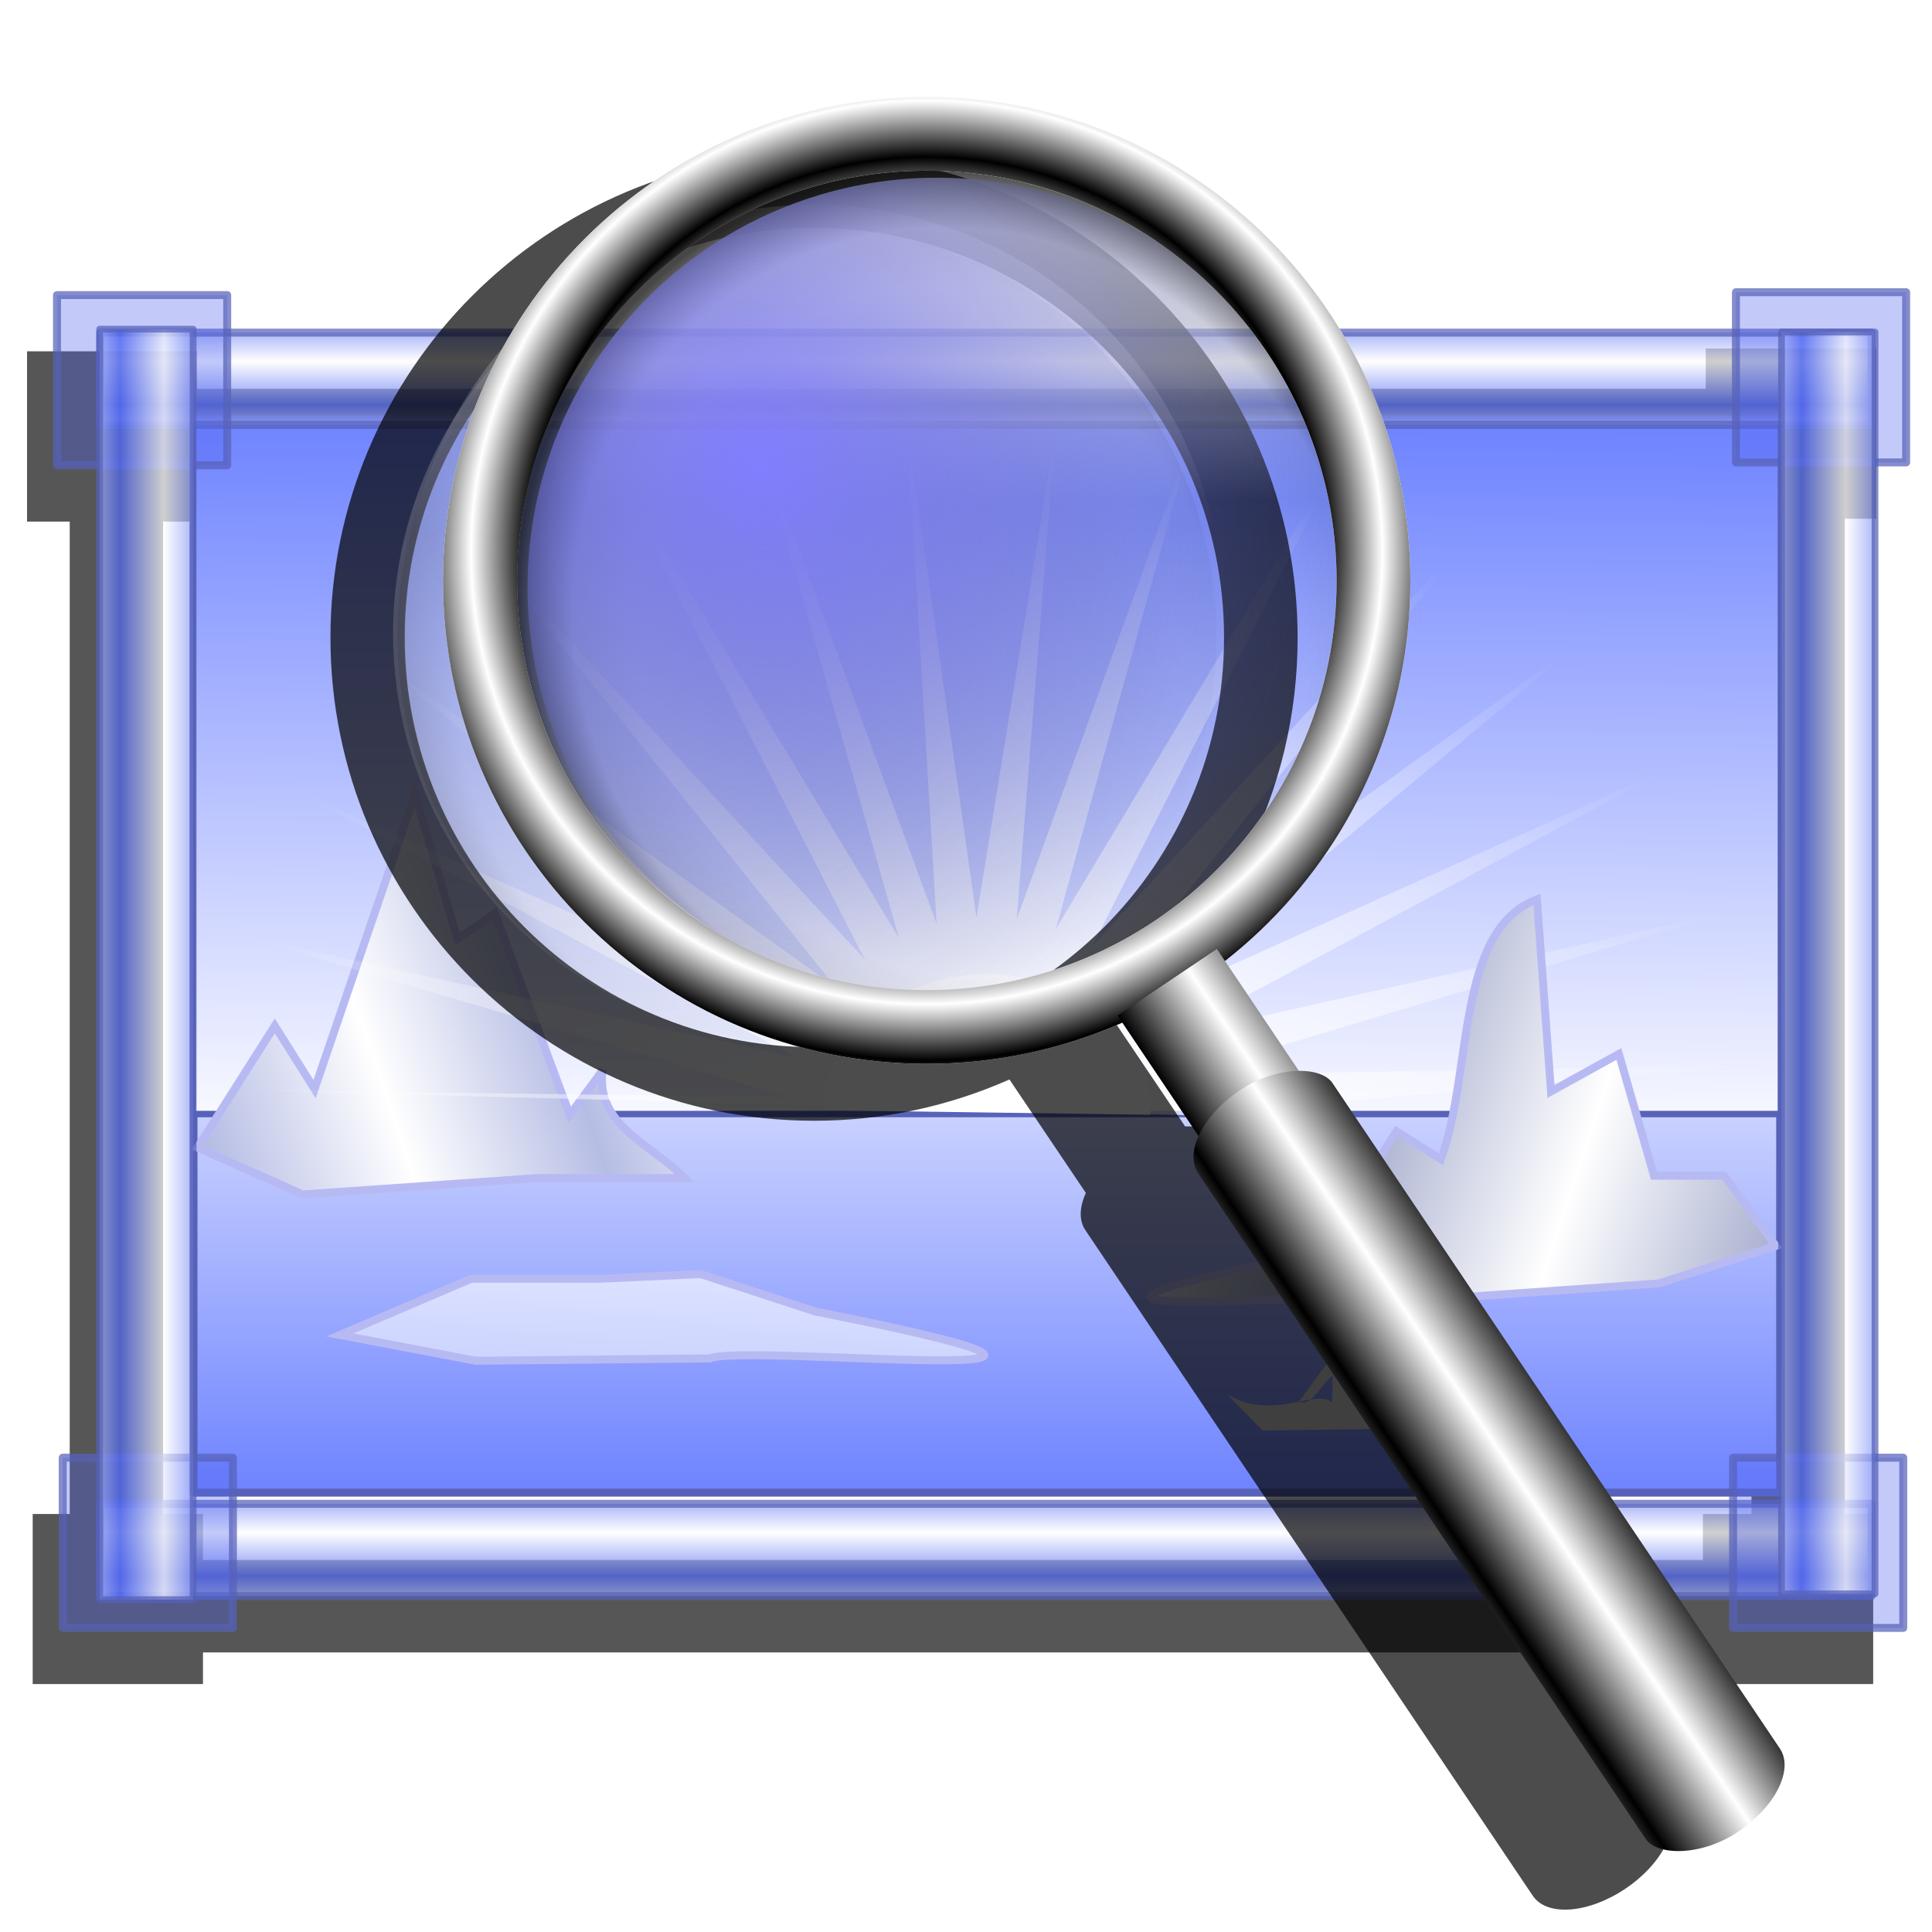 <?xml version="1.0" encoding="UTF-8" standalone="no"?>
<!-- Created with Inkscape (http://www.inkscape.org/) -->

<svg
   xmlns:dc="http://purl.org/dc/elements/1.1/"
   xmlns:cc="http://creativecommons.org/ns#"
   xmlns:rdf="http://www.w3.org/1999/02/22-rdf-syntax-ns#"
   xmlns:svg="http://www.w3.org/2000/svg"
   xmlns="http://www.w3.org/2000/svg"
   xmlns:xlink="http://www.w3.org/1999/xlink"
   xmlns:sodipodi="http://sodipodi.sourceforge.net/DTD/sodipodi-0.dtd"
   xmlns:inkscape="http://www.inkscape.org/namespaces/inkscape"
   id="svg1923"
   sodipodi:version="0.32"
   inkscape:version="0.91 r13725"
   width="256"
   height="256"
   sodipodi:docname="phatch-inspector.svg"
   inkscape:output_extension="org.inkscape.output.svg.inkscape"
   version="1.1">
  <defs
     id="defs1926">
    <linearGradient
       id="linearGradient4294">
      <stop
         stop-opacity="1"
         stop-color="#ccd4ff"
         id="stop4296"
         style="stop-color:#a3aacc;stop-opacity:1" />
      <stop
         stop-opacity="1"
         stop-color="#ffffff"
         offset="1"
         id="stop4298" />
    </linearGradient>
    <linearGradient
       id="linearGradient4288">
      <stop
         stop-opacity="1"
         stop-color="#ccd4ff"
         id="stop4290"
         style="stop-color:#b6bde4;stop-opacity:1" />
      <stop
         stop-opacity="1"
         stop-color="#ffffff"
         offset="1"
         id="stop4292" />
    </linearGradient>
    <linearGradient
       id="linearGradient3550">
      <stop
         id="stop3552"
         stop-color="#807bff"
         stop-opacity="0.937" />
      <stop
         offset="1"
         id="stop3554"
         stop-color="#4d5899"
         stop-opacity="0" />
    </linearGradient>
    <linearGradient
       id="linearGradient3413">
      <stop
         id="stop3415"
         stop-color="#b0b0b0"
         stop-opacity="1" />
      <stop
         id="stop3417"
         offset="1"
         stop-color="#bdbdbd"
         stop-opacity="0" />
    </linearGradient>
    <linearGradient
       inkscape:collect="always"
       id="linearGradient2885">
      <stop
         id="stop2887"
         stop-color="black"
         stop-opacity="1" />
      <stop
         offset="1"
         id="stop2889"
         stop-color="white"
         stop-opacity="1" />
    </linearGradient>
    <linearGradient
       id="linearGradient2862">
      <stop
         id="stop2864"
         stop-color="white"
         stop-opacity="0" />
      <stop
         id="stop2870"
         offset="0.5"
         stop-color="white"
         stop-opacity="0" />
      <stop
         offset="0.75"
         id="stop2872"
         stop-color="white"
         stop-opacity="1" />
      <stop
         id="stop2874"
         offset="0.875"
         stop-color="black"
         stop-opacity="1" />
      <stop
         offset="1"
         id="stop2866"
         stop-color="white"
         stop-opacity="1" />
    </linearGradient>
    <linearGradient
       id="linearGradient2854"
       inkscape:collect="always">
      <stop
         id="stop2856"
         stop-color="white"
         stop-opacity="1" />
      <stop
         id="stop2858"
         offset="1"
         stop-color="white"
         stop-opacity="0" />
    </linearGradient>
    <linearGradient
       id="linearGradient2828">
      <stop
         id="stop2830"
         stop-color="black"
         stop-opacity="0" />
      <stop
         id="stop2836"
         offset="0.5"
         stop-color="black"
         stop-opacity="0" />
      <stop
         offset="0.75"
         id="stop2838"
         stop-color="black"
         stop-opacity="0" />
      <stop
         id="stop2840"
         offset="0.875"
         stop-color="black"
         stop-opacity="0.093" />
      <stop
         offset="1"
         id="stop2832"
         stop-color="black"
         stop-opacity="0.711" />
    </linearGradient>
    <linearGradient
       id="linearGradient3578">
      <stop
         id="stop3580"
         stop-color="#000000"
         stop-opacity="1" />
      <stop
         offset="1"
         id="stop3582"
         stop-color="#fffcfc"
         stop-opacity="1" />
    </linearGradient>
    <linearGradient
       inkscape:collect="always"
       xlink:href="#linearGradient3578"
       id="linearGradient3584"
       x1="13.515"
       y1="-7.475"
       x2="16.09"
       y2="-7.475"
       gradientUnits="userSpaceOnUse"
       spreadMethod="reflect" />
    <linearGradient
       inkscape:collect="always"
       xlink:href="#linearGradient3578"
       id="linearGradient3586"
       gradientUnits="userSpaceOnUse"
       spreadMethod="reflect"
       x1="16.909"
       y1="-5.212"
       x2="18.617"
       y2="-6.583" />
    <linearGradient
       inkscape:collect="always"
       xlink:href="#linearGradient3578"
       id="linearGradient3588"
       gradientUnits="userSpaceOnUse"
       spreadMethod="reflect"
       x1="13.515"
       y1="-7.475"
       x2="17.07"
       y2="-8.02" />
    <linearGradient
       inkscape:collect="always"
       xlink:href="#linearGradient3578"
       id="linearGradient3590"
       gradientUnits="userSpaceOnUse"
       spreadMethod="reflect"
       x1="16.387"
       y1="-5.908"
       x2="17.747"
       y2="-6.953" />
    <linearGradient
       inkscape:collect="always"
       xlink:href="#linearGradient3578"
       id="linearGradient3592"
       gradientUnits="userSpaceOnUse"
       spreadMethod="reflect"
       x1="12.906"
       y1="-10.151"
       x2="11.372"
       y2="-5.778" />
    <linearGradient
       inkscape:collect="always"
       xlink:href="#linearGradient3578"
       id="linearGradient3594"
       gradientUnits="userSpaceOnUse"
       spreadMethod="reflect"
       x1="12.04"
       y1="-11.587"
       x2="8.696"
       y2="-2.688" />
    <linearGradient
       inkscape:collect="always"
       xlink:href="#linearGradient3578"
       id="linearGradient3596"
       gradientUnits="userSpaceOnUse"
       spreadMethod="reflect"
       x1="16.387"
       y1="-11.391"
       x2="11.132"
       y2="-11.199" />
    <linearGradient
       inkscape:collect="always"
       xlink:href="#linearGradient3578"
       id="linearGradient3598"
       gradientUnits="userSpaceOnUse"
       spreadMethod="reflect"
       x1="16.691"
       y1="-10.978"
       x2="16.09"
       y2="-7.475" />
    <linearGradient
       inkscape:collect="always"
       xlink:href="#linearGradient3578"
       id="linearGradient3600"
       gradientUnits="userSpaceOnUse"
       spreadMethod="reflect"
       x1="15.582"
       y1="-6.256"
       x2="17.377"
       y2="-1.992" />
    <linearGradient
       inkscape:collect="always"
       xlink:href="#linearGradient3578"
       id="linearGradient3602"
       gradientUnits="userSpaceOnUse"
       spreadMethod="reflect"
       x1="17.08"
       y1="-2.275"
       x2="14.94"
       y2="-3.733" />
    <linearGradient
       inkscape:collect="always"
       xlink:href="#linearGradient3578"
       id="linearGradient3604"
       gradientUnits="userSpaceOnUse"
       spreadMethod="reflect"
       x1="7.771"
       y1="-3.754"
       x2="12.916"
       y2="-4.516" />
    <linearGradient
       inkscape:collect="always"
       xlink:href="#linearGradient3578"
       id="linearGradient3606"
       gradientUnits="userSpaceOnUse"
       spreadMethod="reflect"
       x1="11.187"
       y1="-5.887"
       x2="9.718"
       y2="-1.513" />
    <linearGradient
       inkscape:collect="always"
       xlink:href="#linearGradient3578"
       id="linearGradient3608"
       gradientUnits="userSpaceOnUse"
       spreadMethod="reflect"
       x1="10.621"
       y1="-6.409"
       x2="16.09"
       y2="-7.475" />
    <linearGradient
       inkscape:collect="always"
       xlink:href="#linearGradient3578"
       id="linearGradient3610"
       gradientUnits="userSpaceOnUse"
       spreadMethod="reflect"
       x1="15.65"
       y1="-2.21"
       x2="16.09"
       y2="-7.475" />
    <filter
       inkscape:collect="always"
       id="filter4671">
      <feGaussianBlur
         inkscape:collect="always"
         id="feGaussianBlur4673" />
    </filter>
    <linearGradient
       inkscape:collect="always"
       xlink:href="#linearGradient2854"
       id="linearGradient3562"
       gradientUnits="userSpaceOnUse"
       x1="49.802"
       y1="4.379"
       x2="50.07"
       y2="30.85" />
    <radialGradient
       inkscape:collect="always"
       xlink:href="#linearGradient2828"
       id="radialGradient3564"
       gradientUnits="userSpaceOnUse"
       gradientTransform="matrix(0.903,-0.587,0.625,0.961,-19.63,32.283)"
       cx="53.26"
       cy="41.758"
       fx="53.26"
       fy="41.758"
       r="31.15" />
    <radialGradient
       inkscape:collect="always"
       xlink:href="#linearGradient3550"
       id="radialGradient3566"
       gradientUnits="userSpaceOnUse"
       gradientTransform="matrix(0.902,1.237,-1.143,0.834,35.634,-42.235)"
       cx="37.903"
       cy="27.909"
       fx="37.903"
       fy="27.909"
       r="31.15" />
    <radialGradient
       inkscape:collect="always"
       xlink:href="#linearGradient2862"
       id="radialGradient3568"
       gradientUnits="userSpaceOnUse"
       gradientTransform="matrix(0.942,1.725176e-7,-1.710937e-7,0.934,2.998,2.457)"
       spreadMethod="reflect"
       cx="51.53"
       cy="35.33"
       fx="51.53"
       fy="35.33"
       r="31.16" />
    <linearGradient
       inkscape:collect="always"
       xlink:href="#linearGradient2885"
       id="linearGradient3570"
       gradientUnits="userSpaceOnUse"
       gradientTransform="translate(-0.227,1.359)"
       spreadMethod="reflect"
       x1="2.265"
       y1="44.29"
       x2="7.703"
       y2="44.29" />
    <linearGradient
       inkscape:collect="always"
       xlink:href="#linearGradient2885"
       id="linearGradient3572"
       gradientUnits="userSpaceOnUse"
       gradientTransform="translate(-0.906,9.515)"
       spreadMethod="reflect"
       x1="2.265"
       y1="44.29"
       x2="7.703"
       y2="44.29" />
    <radialGradient
       inkscape:collect="always"
       xlink:href="#linearGradient3413"
       id="radialGradient3417"
       gradientUnits="userSpaceOnUse"
       gradientTransform="matrix(0.902,1.237,-1.143,0.834,35.634,-42.235)"
       cx="37.903"
       cy="27.909"
       fx="37.903"
       fy="27.909"
       r="31.15" />
    <linearGradient
       id="linearGradient3414">
      <stop
         id="stop3416"
         stop-color="#5168f1"
         stop-opacity="1" />
      <stop
         id="stop3418"
         offset="1"
         stop-color="#ffffff"
         stop-opacity="1" />
    </linearGradient>
    <linearGradient
       id="linearGradient3457"
       inkscape:collect="always">
      <stop
         id="stop3459"
         stop-color="#6d82ff"
         stop-opacity="1" />
      <stop
         id="stop3462"
         offset="1"
         stop-color="#ffffff"
         stop-opacity="1" />
    </linearGradient>
    <linearGradient
       id="linearGradient3466"
       inkscape:collect="always">
      <stop
         id="stop3468"
         stop-color="#6d82ff"
         stop-opacity="1" />
      <stop
         id="stop3470"
         offset="1"
         stop-color="#ccd4ff"
         stop-opacity="1" />
    </linearGradient>
    <linearGradient
       id="linearGradient3476">
      <stop
         id="stop3478"
         stop-color="#ccd4ff"
         stop-opacity="1" />
      <stop
         id="stop3480"
         offset="1"
         stop-color="#ffffff"
         stop-opacity="1" />
    </linearGradient>
    <linearGradient
       id="linearGradient3489"
       inkscape:collect="always">
      <stop
         id="stop3491"
         stop-color="#ffffff"
         stop-opacity="1" />
      <stop
         id="stop3493"
         offset="1"
         stop-color="#ffffff"
         stop-opacity="0" />
    </linearGradient>
    <linearGradient
       inkscape:collect="always"
       xlink:href="#linearGradient3466"
       id="linearGradient4967"
       gradientUnits="userSpaceOnUse"
       x1="403.84"
       y1="251.01"
       x2="403.84"
       y2="201.36" />
    <linearGradient
       inkscape:collect="always"
       xlink:href="#linearGradient3457"
       id="linearGradient4969"
       gradientUnits="userSpaceOnUse"
       x1="400.18"
       y1="115.23"
       x2="399.57"
       y2="208.41" />
    <linearGradient
       inkscape:collect="always"
       xlink:href="#linearGradient4288"
       id="linearGradient4971"
       gradientUnits="userSpaceOnUse"
       x1="306.56"
       y1="208.21"
       x2="328.407"
       y2="200.703"
       spreadMethod="reflect" />
    <radialGradient
       inkscape:collect="always"
       xlink:href="#linearGradient3489"
       id="radialGradient4973"
       gradientUnits="userSpaceOnUse"
       gradientTransform="matrix(1,3.8460765e-8,-3.3742991e-8,0.877,0.719,-17.355)"
       cx="403.16"
       cy="251.28"
       fx="403.16"
       fy="251.28"
       r="96.95" />
    <linearGradient
       inkscape:collect="always"
       xlink:href="#linearGradient4294"
       id="linearGradient4975"
       gradientUnits="userSpaceOnUse"
       gradientTransform="translate(140.882,13.235)"
       x1="362.56"
       y1="210.56"
       x2="335.595"
       y2="201.619"
       spreadMethod="reflect" />
    <linearGradient
       inkscape:collect="always"
       xlink:href="#linearGradient3476"
       id="linearGradient4977"
       gradientUnits="userSpaceOnUse"
       gradientTransform="matrix(-1,0,0,1,687.017,20.588)"
       x1="319.62"
       y1="213.79"
       x2="318.74"
       y2="179.68" />
    <linearGradient
       inkscape:collect="always"
       xlink:href="#linearGradient3414"
       id="linearGradient4979"
       gradientUnits="userSpaceOnUse"
       gradientTransform="translate(0,147.101)"
       spreadMethod="reflect"
       x1="395.79"
       y1="23.41"
       x2="395.79"
       y2="17.957" />
    <linearGradient
       inkscape:collect="always"
       xlink:href="#linearGradient3414"
       id="linearGradient4981"
       gradientUnits="userSpaceOnUse"
       spreadMethod="reflect"
       x1="395.79"
       y1="23.41"
       x2="395.79"
       y2="17.957" />
    <linearGradient
       inkscape:collect="always"
       xlink:href="#linearGradient3414"
       id="linearGradient4983"
       gradientUnits="userSpaceOnUse"
       gradientTransform="matrix(0.717,0,0,1.013,-382.411,-317.488)"
       spreadMethod="reflect"
       x1="395.79"
       y1="23.41"
       x2="395.79"
       y2="17.957" />
    <linearGradient
       inkscape:collect="always"
       xlink:href="#linearGradient3414"
       id="linearGradient4985"
       gradientUnits="userSpaceOnUse"
       gradientTransform="matrix(0.712,0,0,1.013,-380.268,-528.725)"
       spreadMethod="reflect"
       x1="395.79"
       y1="23.41"
       x2="395.79"
       y2="17.957" />
    <filter
       inkscape:collect="always"
       style="color-interpolation-filters:sRGB"
       id="filter4312"
       x="-0.028"
       width="1.055"
       y="-0.021"
       height="1.042">
      <feGaussianBlur
         inkscape:collect="always"
         stdDeviation="2.052"
         id="feGaussianBlur4314" />
    </filter>
    <filter
       inkscape:collect="always"
       style="color-interpolation-filters:sRGB"
       id="filter4320"
       x="-0.021"
       width="1.041"
       y="-0.029"
       height="1.057">
      <feGaussianBlur
         inkscape:collect="always"
         stdDeviation="2.11"
         id="feGaussianBlur4322" />
    </filter>
    <radialGradient
       inkscape:collect="always"
       xlink:href="#linearGradient2828"
       id="radialGradient4324"
       gradientUnits="userSpaceOnUse"
       gradientTransform="matrix(0.903,-0.587,0.625,0.961,-19.63,32.283)"
       cx="53.26"
       cy="41.758"
       fx="53.26"
       fy="41.758"
       r="31.15" />
    <linearGradient
       inkscape:collect="always"
       xlink:href="#linearGradient2854"
       id="linearGradient4326"
       gradientUnits="userSpaceOnUse"
       x1="49.802"
       y1="4.379"
       x2="50.07"
       y2="30.85" />
  </defs>
  <sodipodi:namedview
     inkscape:window-height="1056"
     inkscape:window-width="1920"
     inkscape:pageshadow="2"
     inkscape:pageopacity="0.0"
     guidetolerance="10.0"
     gridtolerance="10.0"
     objecttolerance="10.0"
     borderopacity="1.0"
     bordercolor="#666666"
     pagecolor="#ffffff"
     id="base"
     width="256"
     height="256"
     inkscape:zoom="3.5429688"
     inkscape:cx="128"
     inkscape:cy="128"
     inkscape:window-x="0"
     inkscape:window-y="0"
     inkscape:current-layer="svg1923"
     showgrid="false"
     inkscape:window-maximized="1" />
  <path
     d="m 226.019,46.176 0,5.344 -199.906,0 0,-4.969 -22.531,0 0,22.562 5.656,0 0,131.5 -4.906,0 0,22.531 22.563,0 0,-4.188 198.75,0 0,4.188 22.562,0 0,-22.531 -3.75,0 0,-131.875 4.125,0 0,-22.562 -22.562,0 z m -199.906,17.594 199.906,0 0,4.969 6.062,0 0,131.875 -6.438,0 0,6.094 -198.75,0 0,-6.094 -5.281,0 0,-131.5 4.5,0 0,-5.344 z"
     id="rect5009"
     inkscape:connector-curvature="0"
     style="fill:#000000;fill-opacity:0.661;stroke:none;filter:url(#filter4320)" />
  <g
     id="g3541"
     transform="matrix(1.055,0,0,1.055,-296.923,121.768)">
    <g
       transform="translate(1.538,-178.458)"
       id="g3519">
      <rect
         id="rect2642"
         width="199.28"
         height="134.78"
         x="304.21"
         y="115.73"
         stroke-opacity="1"
         stroke-dasharray="none"
         fill="url(#linearGradient4967)"
         stroke="#5762b8"
         stroke-linejoin="round"
         fill-opacity="1"
         stroke-linecap="round"
         stroke-width="1"
         stroke-miterlimit="4" />
      <rect
         y="115.63"
         x="304.11"
         height="87.33"
         width="199.47"
         id="rect3455"
         stroke-opacity="1"
         stroke-dasharray="none"
         fill="url(#linearGradient4969)"
         stroke="#5762b8"
         stroke-linejoin="round"
         fill-opacity="1"
         stroke-linecap="round"
         stroke-width="0.805"
         stroke-miterlimit="4" />
      <path
         inkscape:connector-curvature="0"
         d="m 304.706,207.176 9.706,-15.294 5,7.941 12.647,-37.059 5.294,18.235 4.706,-3.235 9.412,25.294 4.118,-5.588 c -0.917,6.995 6.292,9.346 10.294,13.529 l -18.529,0 -29.412,2.059 -13.235,-5.882 z"
         id="path3474"
         sodipodi:nodetypes="cccccccccccc"
         stroke-opacity="1"
         fill="url(#linearGradient4971)"
         fill-rule="evenodd"
         stroke="#b7baf2"
         stroke-linejoin="miter"
         fill-opacity="1"
         stroke-linecap="butt"
         stroke-width="1"
         style="fill:url(#linearGradient4971)" />
      <path
         sodipodi:type="arc"
         id="path3484"
         sodipodi:cx="399.11765"
         sodipodi:cy="191.14706"
         sodipodi:rx="20.588236"
         sodipodi:ry="17.205883"
         d="m 378.53,191.006 a 20.588,17.206 0 0 1 10.541,-14.877 20.588,17.206 0 0 1 20.686,0.288 20.588,17.206 0 0 1 9.943,15.162"
         sodipodi:start="3.1497794"
         sodipodi:end="6.3082849"
         sodipodi:open="true"
         transform="translate(4.706,11.471)"
         fill="#ffffff"
         stroke="none"
         fill-opacity="1" />
      <path
         inkscape:connector-curvature="0"
         d="m 339.543,130.597 48.987,52.958 -33.045,-64.436 37.324,61.735 -18.198,-64.254 22.934,62.469 -3.757,-62.653 8.755,61.858 9.928,-60.973 -4.873,61.2 22.258,-61.391 -17.351,62.631 37.204,-62.128 -32.648,64.33 48.949,-53.367 -44.929,56.441 58.69,-42.421 -55.371,46.242 66.027,-29.739 -63.546,34.149 70.662,-15.839 -69.119,20.659 72.404,-1.29 -71.863,6.322 -122.043,-3.221 72.134,0.981 -69.47,-20.444 70.46,15.481 -63.932,-34.01 65.901,29.347 -55.778,-46.183 58.645,42.012 -45.339,-56.466 z"
         id="path3486"
         sodipodi:nodetypes="ccccccccccccccccccccccccccccccccc"
         fill="url(#radialGradient4973)"
         stroke="none"
         fill-opacity="1" />
      <path
         inkscape:connector-curvature="0"
         id="path3497"
         d="m 445.588,220.412 9.706,-15.294 5.588,3.529 C 464.896,197.758 462.68,179.861 472.941,176 l 1.765,24.118 8.529,-4.706 4.412,15.294 8.824,1e-5 6.471,8.824 -14.706,4.706 -29.412,2.059 c -4.412,-1.961 -65.936,4.54 -13.235,-5.882 z"
         sodipodi:nodetypes="cccccccccccc"
         stroke-opacity="1"
         fill="url(#linearGradient4975)"
         fill-rule="evenodd"
         stroke="#b7baf2"
         stroke-linejoin="miter"
         fill-opacity="1"
         stroke-linecap="butt"
         stroke-width="1"
         style="fill:url(#linearGradient4975)" />
      <path
         inkscape:connector-curvature="0"
         sodipodi:nodetypes="cccccccc"
         d="m 382.311,227.765 -14.412,-4.706 -12.647,0.588 -16.176,1e-5 -16.471,7.059 17.059,3.235 29.412,-0.294 c 4.412,-1.961 65.936,4.54 13.235,-5.882 z"
         id="path3501"
         stroke-opacity="1"
         fill="url(#linearGradient4977)"
         fill-rule="evenodd"
         stroke="#b7baf2"
         stroke-linejoin="miter"
         fill-opacity="1"
         stroke-linecap="butt"
         stroke-width="1" />
      <path
         inkscape:connector-curvature="0"
         d="m 455.088,226.495 -1.888,2.188 0.102,0.781 -1.812,1.625 c -0.14,-0.311 -0.337,-0.627 -0.663,-0.938 -1.761,-0.168 -2.946,0.371 -2.756,2.594 l -1.378,1.375 -3.598,4.906 c 0.024,0.016 0.053,0.018 0.076,0.031 0.472,-0.096 0.911,-0.184 1.327,-0.25 0.935,-0.719 1.871,-2.306 2.807,-3.031 l -0.102,3.406 c -0.656,-0.563 -1.588,-0.553 -2.705,-0.375 -0.441,0.339 -0.886,0.505 -1.327,0.25 -2.408,0.491 -5.482,1.098 -9.007,-0.781 l 4.312,4.438 21.868,-0.312 5.282,-5.281 c -4.536,3.208 -12.283,0.359 -15.233,2.188 l -0.204,-2.781 1.505,-3.531 c 0.043,-0.396 0.052,-0.791 0,-1.188 l 2.041,-1.969 0.51,-0.25 1.582,-1.656 -0.74,-1.438 z"
         id="path3505"
         fill="#d2d2d2"
         fill-rule="evenodd"
         stroke="none"
         fill-opacity="1" />
    </g>
    <g
       transform="translate(2.732,-87.978)"
       id="g3435">
      <rect
         y="161.43"
         x="291.3"
         height="11.594"
         width="222.46"
         id="rect3423"
         opacity="0.721"
         stroke-opacity="1"
         stroke-dasharray="none"
         fill="url(#linearGradient4979)"
         stroke="#5762b8"
         stroke-linejoin="round"
         fill-opacity="1"
         stroke-linecap="round"
         stroke-width="1"
         stroke-miterlimit="4" />
      <rect
         id="rect2626"
         width="222.46"
         height="11.594"
         x="291.3"
         y="14.333"
         opacity="0.721"
         stroke-opacity="1"
         stroke-dasharray="none"
         fill="url(#linearGradient4981)"
         stroke="#5762b8"
         stroke-linejoin="round"
         fill-opacity="1"
         stroke-linecap="round"
         stroke-width="1"
         stroke-miterlimit="4" />
      <rect
         y="9.623"
         x="285.87"
         height="21.377"
         width="21.377"
         id="rect2628"
         opacity="0.721"
         stroke-opacity="1"
         stroke-dasharray="none"
         fill="#5168f1"
         stroke="#5762b8"
         stroke-linejoin="round"
         fill-opacity="0.478"
         stroke-linecap="round"
         stroke-width="1"
         stroke-miterlimit="4" />
      <rect
         id="rect2636"
         width="21.377"
         height="21.377"
         x="286.59"
         y="155.64"
         opacity="0.721"
         stroke-opacity="1"
         stroke-dasharray="none"
         fill="#5168f1"
         stroke="#5762b8"
         stroke-linejoin="round"
         fill-opacity="0.478"
         stroke-linecap="round"
         stroke-width="1"
         stroke-miterlimit="4" />
      <rect
         y="9.261"
         x="496.74"
         height="21.377"
         width="21.377"
         id="rect2638"
         opacity="0.721"
         stroke-opacity="1"
         stroke-dasharray="none"
         fill="#5168f1"
         stroke="#5762b8"
         stroke-linejoin="round"
         fill-opacity="0.478"
         stroke-linecap="round"
         stroke-width="1"
         stroke-miterlimit="4" />
      <rect
         id="rect2640"
         width="21.377"
         height="21.377"
         x="496.38"
         y="155.64"
         opacity="0.721"
         stroke-opacity="1"
         stroke-dasharray="none"
         fill="#5168f1"
         stroke="#5762b8"
         stroke-linejoin="round"
         fill-opacity="0.478"
         stroke-linecap="round"
         stroke-width="1"
         stroke-miterlimit="4" />
      <rect
         id="rect3427"
         width="159.57"
         height="11.742"
         x="-173.47"
         y="-302.97"
         transform="matrix(0,-1,-1,0,0,0)"
         opacity="0.721"
         stroke-opacity="1"
         stroke-dasharray="none"
         fill="url(#linearGradient4983)"
         stroke="#5762b8"
         stroke-linejoin="round"
         fill-opacity="1"
         stroke-linecap="round"
         stroke-width="0.852"
         stroke-miterlimit="4" />
      <rect
         transform="matrix(0,-1,-1,0,0,0)"
         y="-514.21"
         x="-172.74"
         height="11.745"
         width="158.48"
         id="rect3431"
         opacity="0.721"
         stroke-opacity="1"
         stroke-dasharray="none"
         fill="url(#linearGradient4985)"
         stroke="#5762b8"
         stroke-linejoin="round"
         fill-opacity="1"
         stroke-linecap="round"
         stroke-width="0.85"
         stroke-miterlimit="4" />
    </g>
  </g>
  <path
     d="m 107.881,20.411 c -35.369,0 -64.094,28.725 -64.094,64.094 0,35.369 28.725,64 64.094,64 9.219,0 17.951,-1.964 25.875,-5.469 l 10.125,15.031 c -0.842,1.863 -0.943,3.627 -0.062,4.938 l 59.281,88.188 c 1.872,2.785 7.353,2.375 12.281,-0.938 4.928,-3.312 7.372,-8.246 5.5,-11.031 l -59.25,-88.156 c -0.878,-1.306 -2.56,-1.884 -4.594,-1.812 l -9.688,-14.375 c 14.964,-11.718 24.594,-29.903 24.594,-50.375 0,-35.369 -28.693,-64.094 -64.062,-64.094 z m 0,9.781 c 29.967,0 54.312,24.345 54.312,54.312 0,29.967 -24.345,54.25 -54.312,54.25 -29.967,0 -54.25,-24.283 -54.25,-54.25 0,-0.936 0.016,-1.888 0.062,-2.812 1.453,-28.673 25.157,-51.5 54.187,-51.5 z"
     id="path4207"
     inkscape:connector-curvature="0"
     style="fill:#000000;fill-opacity:0.702;stroke:none;filter:url(#filter4312)" />
  <g
     inkscape:label="1. réteg"
     id="layer1"
     transform="translate(1.258,-1.459)">
    <g
       id="g2637">
      <g
         id="g3612"
         transform="translate(-2.572,0)">
        <g
           id="g2650"
           stroke-opacity="1"
           fill="url(#linearGradient3584)"
           font-family="Bitstream Vera Sans"
           stroke="none"
           font-style="normal"
           stroke-linejoin="miter"
           fill-opacity="1"
           font-weight="normal"
           stroke-linecap="butt"
           stroke-width="1"
           font-size="12">
          <path
             id="path2652"
             d="M 16.188,-12.219 L 12.094,-12.188 L 12.801,-11.48 L 16.895,-11.512 L 16.188,-12.219 z"
             fill="url(#linearGradient3584)"
             fill-opacity="1" />
          <path
             id="path2654"
             d="M 12.094,-12.188 L 8.75,-3.438 L 9.457,-2.73 L 12.801,-11.48 L 12.094,-12.188 z"
             fill="url(#linearGradient3584)"
             fill-opacity="1" />
          <path
             id="path2662"
             d="M 14.75,-5.688 L 15.531,-3.469 L 16.238,-2.762 L 15.457,-4.98 L 14.75,-5.688 z"
             fill="url(#linearGradient3584)"
             fill-opacity="1" />
          <path
             id="path2664"
             d="M 15.531,-3.469 L 15.531,-3.438 L 16.238,-2.73 L 16.238,-2.762 L 15.531,-3.469 z"
             fill="url(#linearGradient3584)"
             fill-opacity="1" />
          <path
             id="path2672"
             d="M 17.92,-11.52 C 17.479,-11.961 16.896,-12.234 16.188,-12.219 L 16.895,-11.512 C 17.604,-11.527 18.186,-11.254 18.627,-10.812 L 17.92,-11.52 z"
             fill="url(#linearGradient3584)"
             fill-opacity="1" />
          <path
             id="path2674"
             d="M 16.219,-11.969 C 16.818,-11.966 17.317,-11.726 17.7,-11.343 L 18.407,-10.636 C 18.024,-11.019 17.525,-11.259 16.926,-11.262 L 16.219,-11.969 z"
             fill="url(#linearGradient3598)"
             fill-opacity="1" />
          <path
             id="path2676"
             d="M 17.7,-11.343 C 19.262,-9.781 18.899,-5.843 15.594,-5.906 L 16.301,-5.199 C 19.606,-5.136 19.969,-9.074 18.407,-10.636 L 17.7,-11.343 z"
             fill="url(#linearGradient3584)"
             fill-opacity="1" />
          <path
             id="path2678"
             d="M 15.594,-5.906 L 16.375,-3.719 L 17.082,-3.012 L 16.301,-5.199 L 15.594,-5.906 z"
             fill="url(#linearGradient3584)"
             fill-opacity="1" />
          <path
             id="path2680"
             d="M 16.375,-3.719 L 15.719,-3.719 L 16.426,-3.012 L 17.082,-3.012 L 16.375,-3.719 z"
             fill="url(#linearGradient3584)"
             fill-opacity="1" />
          <path
             id="path2684"
             d="M 14.875,-5.969 L 10.562,-5.969 L 11.27,-5.262 L 15.582,-5.262 L 14.875,-5.969 z"
             fill="url(#linearGradient3584)"
             fill-opacity="1" />
          <path
             id="path2686"
             d="M 10.562,-5.969 L 9.75,-3.75 L 10.457,-3.043 L 11.27,-5.262 L 10.562,-5.969 z"
             fill="url(#linearGradient3584)"
             fill-opacity="1" />
          <path
             id="path2690"
             d="M 9.188,-3.75 L 12.281,-11.906 L 12.988,-11.199 L 9.895,-3.043 L 9.188,-3.75 z"
             fill="url(#linearGradient3594)"
             fill-opacity="1" />
          <path
             id="path2660"
             d="M 10.812,-5.688 L 14.75,-5.688 L 15.457,-4.98 L 11.52,-4.98 L 10.812,-5.688 z"
             fill="url(#linearGradient3608)"
             fill-opacity="1" />
          <path
             id="path2682"
             d="M 15.719,-3.719 L 14.875,-5.969 L 15.582,-5.262 L 16.426,-3.012 L 15.719,-3.719 z"
             fill="url(#linearGradient3610)"
             fill-opacity="1" />
          <path
             id="path2688"
             d="M 9.75,-3.75 L 9.188,-3.75 L 9.895,-3.043 L 10.457,-3.043 L 9.75,-3.75 z"
             fill="url(#linearGradient3584)"
             fill-opacity="1" />
          <path
             id="path2692"
             d="M 12.281,-11.906 L 16.219,-11.969 L 16.926,-11.262 L 12.988,-11.199 L 12.281,-11.906 z"
             fill="url(#linearGradient3596)"
             fill-opacity="1" />
          <path
             id="path2694"
             d="M 13.594,-11.375 L 15.438,-6.438 L 16.145,-5.73 L 14.301,-10.668 L 13.594,-11.375 z"
             fill="url(#linearGradient3584)"
             fill-opacity="1" />
          <path
             id="path2698"
             d="M 17.297,-10.695 C 16.872,-11.12 16.292,-11.392 15.594,-11.375 L 16.301,-10.668 C 17,-10.685 17.579,-10.413 18.004,-9.988 L 17.297,-10.695 z"
             fill="url(#linearGradient3584)"
             fill-opacity="1" />
          <path
             id="path2700"
             d="M 15.594,-11.375 L 13.594,-11.375 L 14.301,-10.668 L 16.301,-10.668 L 15.594,-11.375 z"
             fill="url(#linearGradient3584)"
             fill-opacity="1" />
          <path
             id="path2702"
             d="M 12.5,-11.25 L 10.719,-6.375 L 11.426,-5.668 L 13.207,-10.543 L 12.5,-11.25 z"
             fill="url(#linearGradient3584)"
             fill-opacity="1" />
          <path
             id="path2704"
             d="M 10.719,-6.375 L 14.719,-6.312 L 15.426,-5.605 L 11.426,-5.668 L 10.719,-6.375 z"
             fill="url(#linearGradient3584)"
             fill-opacity="1" />
          <path
             id="path2706"
             d="M 14.719,-6.312 L 12.969,-11.25 L 13.676,-10.543 L 15.426,-5.605 L 14.719,-6.312 z"
             fill="url(#linearGradient3584)"
             fill-opacity="1" />
          <path
             id="path2708"
             d="M 12.969,-11.25 L 12.5,-11.25 L 13.207,-10.543 L 13.676,-10.543 L 12.969,-11.25 z"
             fill="url(#linearGradient3584)"
             fill-opacity="1" />
          <path
             id="path2710"
             d="M 13.969,-11.125 L 15.562,-11.125 L 16.27,-10.418 L 14.676,-10.418 L 13.969,-11.125 z"
             fill="url(#linearGradient3584)"
             fill-opacity="1" />
          <path
             id="path2712"
             d="M 15.562,-11.125 C 16.263,-11.142 16.808,-10.898 17.189,-10.517 L 17.896,-9.809 C 17.515,-10.191 16.97,-10.435 16.27,-10.418 L 15.562,-11.125 z"
             fill="url(#linearGradient3584)"
             fill-opacity="1" />
          <path
             id="path2714"
             d="M 17.189,-10.517 C 18.416,-9.29 17.957,-6.644 15.594,-6.719 L 16.301,-6.012 C 18.665,-5.937 19.123,-8.583 17.896,-9.809 L 17.189,-10.517 z"
             fill="url(#linearGradient3588)"
             fill-opacity="1" />
          <path
             id="path2716"
             d="M 15.594,-6.719 L 13.969,-11.125 L 14.676,-10.418 L 16.301,-6.012 L 15.594,-6.719 z"
             fill="url(#linearGradient3584)"
             fill-opacity="1" />
          <path
             id="path2696"
             d="M 15.438,-6.438 C 18.435,-6.363 18.668,-9.323 17.297,-10.695 L 18.004,-9.988 C 19.375,-8.616 19.142,-5.656 16.145,-5.73 L 15.438,-6.438 z"
             fill="url(#linearGradient3590)"
             fill-opacity="1" />
          <path
             id="path2722"
             d="M 11.156,-6.656 L 12.75,-11.031 L 13.457,-10.324 L 11.863,-5.949 L 11.156,-6.656 z"
             fill="url(#linearGradient3592)"
             fill-opacity="1" />
          <path
             id="path2718"
             d="M 12.75,-11.031 L 14.375,-6.656 L 15.082,-5.949 L 13.457,-10.324 L 12.75,-11.031 z"
             fill="url(#linearGradient3584)"
             fill-opacity="1" />
          <path
             id="path2720"
             d="M 14.375,-6.656 L 11.156,-6.656 L 11.863,-5.949 L 15.082,-5.949 L 14.375,-6.656 z"
             fill="url(#linearGradient3584)"
             fill-opacity="1" />
          <path
             id="path2670"
             d="M 15.969,-5.688 C 19.235,-5.625 19.619,-9.821 17.92,-11.52 L 18.627,-10.812 C 20.326,-9.114 19.942,-4.918 16.676,-4.98 L 15.969,-5.688 z"
             fill="url(#linearGradient3586)"
             fill-opacity="1" />
          <path
             id="path2668"
             d="M 16.781,-3.438 L 15.969,-5.688 L 16.676,-4.98 L 17.488,-2.73 L 16.781,-3.438 z"
             fill="url(#linearGradient3600)"
             fill-opacity="1" />
          <path
             id="path2666"
             d="M 15.531,-3.438 L 16.781,-3.438 L 17.488,-2.73 L 16.238,-2.73 L 15.531,-3.438 z"
             fill="url(#linearGradient3602)"
             fill-opacity="1" />
          <path
             id="path2656"
             d="M 8.75,-3.438 L 10,-3.438 L 10.707,-2.73 L 9.457,-2.73 L 8.75,-3.438 z"
             fill="url(#linearGradient3604)"
             fill-opacity="1" />
          <path
             id="path2658"
             d="M 10,-3.438 L 10.812,-5.688 L 11.52,-4.98 L 10.707,-2.73 L 10,-3.438 z"
             fill="url(#linearGradient3606)"
             fill-opacity="1" />
        </g>
        <path
           id="path2505"
           d="M 16.188,-12.175 L 12.094,-12.144 L 8.75,-3.394 L 10,-3.394 L 10.812,-5.644 L 14.75,-5.644 L 15.531,-3.425 L 15.531,-3.394 L 16.781,-3.394 L 15.969,-5.644 C 20.084,-5.565 19.623,-12.248 16.188,-12.175 z M 16.219,-11.925 C 19.263,-11.911 19.709,-5.784 15.594,-5.863 L 16.375,-3.675 L 15.719,-3.675 L 14.875,-5.925 L 10.562,-5.925 L 9.75,-3.706 L 9.187,-3.706 L 12.281,-11.863 L 16.219,-11.925 z M 13.594,-11.331 L 15.438,-6.394 C 19.363,-6.296 18.548,-11.404 15.594,-11.331 L 13.594,-11.331 z M 12.5,-11.206 L 10.719,-6.331 L 14.719,-6.269 L 12.969,-11.206 L 12.5,-11.206 z M 13.969,-11.081 L 15.562,-11.081 C 18.517,-11.154 18.692,-6.578 15.594,-6.675 L 13.969,-11.081 z M 12.75,-10.988 L 14.375,-6.613 L 11.156,-6.613 L 12.75,-10.988 z"
           stroke-opacity="1"
           fill="#333333"
           font-family="Bitstream Vera Sans"
           stroke="none"
           font-style="normal"
           stroke-linejoin="miter"
           fill-opacity="1"
           font-weight="normal"
           stroke-linecap="butt"
           stroke-width="1"
           font-size="12" />
      </g>
      <path
         id="text2170"
         d="M 6.087,-4.024 C 6.077,-4.035 6.065,-4.043 6.053,-4.048 C 6.04,-4.054 6.027,-4.056 6.012,-4.056 C 5.959,-4.056 5.918,-4.025 5.89,-3.962 C 5.861,-3.899 5.847,-3.809 5.847,-3.691 L 5.847,-3.143 L 5.753,-3.143 L 5.753,-4.184 L 5.847,-4.184 L 5.847,-4.022 C 5.867,-4.085 5.893,-4.132 5.924,-4.162 C 5.956,-4.193 5.994,-4.209 6.039,-4.209 C 6.046,-4.209 6.053,-4.208 6.061,-4.206 C 6.068,-4.205 6.077,-4.203 6.087,-4.199 L 6.087,-4.024 M 6.385,-4.064 C 6.335,-4.064 6.295,-4.028 6.266,-3.956 C 6.237,-3.885 6.222,-3.787 6.222,-3.663 C 6.222,-3.538 6.236,-3.44 6.265,-3.368 C 6.295,-3.297 6.334,-3.261 6.385,-3.261 C 6.435,-3.261 6.474,-3.297 6.504,-3.369 C 6.533,-3.441 6.547,-3.539 6.547,-3.663 C 6.547,-3.786 6.533,-3.883 6.504,-3.955 C 6.474,-4.028 6.435,-4.064 6.385,-4.064 M 6.385,-4.209 C 6.466,-4.209 6.53,-4.16 6.577,-4.064 C 6.623,-3.967 6.647,-3.833 6.647,-3.663 C 6.647,-3.492 6.623,-3.358 6.577,-3.261 C 6.53,-3.165 6.466,-3.116 6.385,-3.116 C 6.303,-3.116 6.239,-3.165 6.193,-3.261 C 6.146,-3.358 6.123,-3.492 6.123,-3.663 C 6.123,-3.833 6.146,-3.967 6.193,-4.064 C 6.239,-4.16 6.303,-4.209 6.385,-4.209 M 7.022,-4.064 C 6.972,-4.064 6.932,-4.028 6.903,-3.956 C 6.874,-3.885 6.859,-3.787 6.859,-3.663 C 6.859,-3.538 6.874,-3.44 6.903,-3.368 C 6.932,-3.297 6.972,-3.261 7.022,-3.261 C 7.072,-3.261 7.112,-3.297 7.141,-3.369 C 7.17,-3.441 7.185,-3.539 7.185,-3.663 C 7.185,-3.786 7.17,-3.883 7.141,-3.955 C 7.112,-4.028 7.072,-4.064 7.022,-4.064 M 7.022,-4.209 C 7.104,-4.209 7.168,-4.16 7.214,-4.064 C 7.261,-3.967 7.284,-3.833 7.284,-3.663 C 7.284,-3.492 7.261,-3.358 7.214,-3.261 C 7.168,-3.165 7.104,-3.116 7.022,-3.116 C 6.941,-3.116 6.876,-3.165 6.83,-3.261 C 6.784,-3.358 6.761,-3.492 6.761,-3.663 C 6.761,-3.833 6.784,-3.967 6.83,-4.064 C 6.876,-4.16 6.941,-4.209 7.022,-4.209 M 7.532,-4.479 L 7.532,-4.184 L 7.724,-4.184 L 7.724,-4.051 L 7.532,-4.051 L 7.532,-3.486 C 7.532,-3.401 7.538,-3.347 7.55,-3.323 C 7.563,-3.298 7.589,-3.286 7.628,-3.286 L 7.724,-3.286 L 7.724,-3.143 L 7.628,-3.143 C 7.556,-3.143 7.506,-3.168 7.479,-3.217 C 7.451,-3.266 7.437,-3.356 7.437,-3.486 L 7.437,-4.051 L 7.369,-4.051 L 7.369,-4.184 L 7.437,-4.184 L 7.437,-4.479 L 7.532,-4.479 M 7.955,-4.376 L 7.955,-3.855 L 8.084,-3.855 C 8.132,-3.855 8.169,-3.877 8.195,-3.923 C 8.222,-3.968 8.235,-4.032 8.235,-4.116 C 8.235,-4.199 8.222,-4.263 8.195,-4.308 C 8.169,-4.353 8.132,-4.376 8.084,-4.376 L 7.955,-4.376 M 7.852,-4.53 L 8.084,-4.53 C 8.17,-4.53 8.234,-4.495 8.277,-4.424 C 8.321,-4.354 8.343,-4.251 8.343,-4.116 C 8.343,-3.979 8.321,-3.876 8.277,-3.806 C 8.234,-3.736 8.17,-3.701 8.084,-3.701 L 7.955,-3.701 L 7.955,-3.143 L 7.852,-3.143 L 7.852,-4.53 M 8.69,-3.666 C 8.614,-3.666 8.562,-3.65 8.532,-3.619 C 8.503,-3.587 8.489,-3.533 8.489,-3.457 C 8.489,-3.397 8.5,-3.348 8.521,-3.312 C 8.543,-3.277 8.573,-3.259 8.611,-3.259 C 8.663,-3.259 8.704,-3.293 8.736,-3.36 C 8.767,-3.427 8.783,-3.517 8.783,-3.628 L 8.783,-3.666 L 8.69,-3.666 M 8.877,-3.737 L 8.877,-3.143 L 8.783,-3.143 L 8.783,-3.301 C 8.762,-3.238 8.735,-3.191 8.703,-3.161 C 8.671,-3.131 8.632,-3.116 8.586,-3.116 C 8.528,-3.116 8.481,-3.146 8.446,-3.206 C 8.412,-3.266 8.395,-3.346 8.395,-3.446 C 8.395,-3.563 8.416,-3.651 8.459,-3.711 C 8.502,-3.77 8.566,-3.8 8.652,-3.8 L 8.783,-3.8 L 8.783,-3.817 C 8.783,-3.895 8.769,-3.956 8.74,-3.999 C 8.712,-4.042 8.672,-4.064 8.621,-4.064 C 8.588,-4.064 8.557,-4.057 8.526,-4.042 C 8.495,-4.028 8.465,-4.007 8.437,-3.978 L 8.437,-4.136 C 8.471,-4.16 8.504,-4.178 8.537,-4.19 C 8.569,-4.203 8.6,-4.209 8.631,-4.209 C 8.713,-4.209 8.775,-4.17 8.816,-4.092 C 8.856,-4.014 8.877,-3.895 8.877,-3.737 M 9.07,-4.589 L 9.164,-4.589 L 9.164,-3.143 L 9.07,-3.143 L 9.07,-4.589 M 9.717,-3.669 C 9.717,-3.58 9.729,-3.51 9.753,-3.46 C 9.778,-3.409 9.811,-3.384 9.853,-3.384 C 9.894,-3.384 9.927,-3.41 9.951,-3.461 C 9.975,-3.511 9.987,-3.581 9.987,-3.669 C 9.987,-3.755 9.975,-3.824 9.95,-3.875 C 9.926,-3.926 9.893,-3.952 9.852,-3.952 C 9.811,-3.952 9.778,-3.927 9.753,-3.876 C 9.729,-3.825 9.717,-3.756 9.717,-3.669 M 9.995,-3.391 C 9.974,-3.343 9.951,-3.308 9.925,-3.285 C 9.898,-3.263 9.868,-3.252 9.833,-3.252 C 9.775,-3.252 9.727,-3.29 9.69,-3.367 C 9.654,-3.444 9.636,-3.545 9.636,-3.669 C 9.636,-3.792 9.654,-3.893 9.691,-3.971 C 9.727,-4.048 9.775,-4.087 9.833,-4.087 C 9.868,-4.087 9.899,-4.075 9.925,-4.051 C 9.952,-4.028 9.975,-3.993 9.995,-3.946 L 9.995,-4.068 L 10.068,-4.068 L 10.068,-3.384 C 10.117,-3.398 10.156,-3.439 10.184,-3.508 C 10.212,-3.577 10.226,-3.667 10.226,-3.776 C 10.226,-3.843 10.22,-3.905 10.21,-3.963 C 10.199,-4.021 10.183,-4.075 10.161,-4.125 C 10.126,-4.206 10.083,-4.268 10.032,-4.31 C 9.981,-4.354 9.926,-4.376 9.866,-4.376 C 9.825,-4.376 9.785,-4.365 9.746,-4.345 C 9.708,-4.325 9.673,-4.295 9.64,-4.256 C 9.587,-4.193 9.545,-4.11 9.515,-4.007 C 9.485,-3.905 9.47,-3.794 9.47,-3.674 C 9.47,-3.576 9.48,-3.483 9.499,-3.397 C 9.519,-3.311 9.547,-3.235 9.584,-3.17 C 9.62,-3.105 9.661,-3.056 9.708,-3.023 C 9.754,-2.989 9.805,-2.972 9.858,-2.972 C 9.902,-2.972 9.945,-2.986 9.987,-3.013 C 10.029,-3.039 10.068,-3.078 10.103,-3.128 L 10.149,-3.025 C 10.107,-2.965 10.06,-2.919 10.01,-2.887 C 9.96,-2.855 9.909,-2.839 9.858,-2.839 C 9.795,-2.839 9.736,-2.86 9.68,-2.9 C 9.624,-2.941 9.575,-3 9.531,-3.077 C 9.488,-3.154 9.455,-3.244 9.432,-3.345 C 9.409,-3.448 9.398,-3.557 9.398,-3.674 C 9.398,-3.787 9.41,-3.894 9.433,-3.997 C 9.456,-4.099 9.489,-4.188 9.531,-4.266 C 9.575,-4.345 9.626,-4.405 9.683,-4.446 C 9.741,-4.488 9.801,-4.509 9.865,-4.509 C 9.937,-4.509 10.004,-4.482 10.066,-4.428 C 10.127,-4.375 10.179,-4.298 10.221,-4.199 C 10.246,-4.138 10.266,-4.072 10.279,-4.001 C 10.292,-3.93 10.299,-3.856 10.299,-3.78 C 10.299,-3.617 10.272,-3.489 10.218,-3.395 C 10.164,-3.3 10.09,-3.252 9.995,-3.248 L 9.995,-3.391 M 10.846,-3.702 C 10.846,-3.826 10.831,-3.922 10.803,-3.99 C 10.775,-4.058 10.736,-4.092 10.686,-4.092 C 10.635,-4.092 10.596,-4.058 10.568,-3.99 C 10.54,-3.922 10.526,-3.826 10.526,-3.702 C 10.526,-3.579 10.54,-3.483 10.568,-3.415 C 10.596,-3.347 10.635,-3.313 10.686,-3.313 C 10.736,-3.313 10.775,-3.347 10.803,-3.415 C 10.831,-3.483 10.846,-3.579 10.846,-3.702 M 10.939,-3.299 C 10.939,-3.122 10.918,-2.99 10.875,-2.904 C 10.831,-2.817 10.765,-2.774 10.676,-2.774 C 10.644,-2.774 10.613,-2.779 10.583,-2.788 C 10.554,-2.797 10.526,-2.81 10.498,-2.829 L 10.498,-2.995 C 10.526,-2.968 10.553,-2.948 10.58,-2.935 C 10.607,-2.922 10.634,-2.915 10.662,-2.915 C 10.723,-2.915 10.769,-2.945 10.8,-3.004 C 10.83,-3.062 10.846,-3.15 10.846,-3.268 L 10.846,-3.353 C 10.826,-3.291 10.801,-3.246 10.771,-3.215 C 10.741,-3.185 10.705,-3.17 10.663,-3.17 C 10.593,-3.17 10.536,-3.218 10.494,-3.316 C 10.451,-3.413 10.43,-3.542 10.43,-3.702 C 10.43,-3.863 10.451,-3.992 10.494,-4.089 C 10.536,-4.187 10.593,-4.235 10.663,-4.235 C 10.705,-4.235 10.741,-4.22 10.771,-4.19 C 10.801,-4.159 10.826,-4.114 10.846,-4.052 L 10.846,-4.21 L 10.939,-4.21 L 10.939,-3.299 M 11.576,-4.01 C 11.6,-4.087 11.628,-4.144 11.66,-4.18 C 11.693,-4.217 11.731,-4.235 11.775,-4.235 C 11.835,-4.235 11.88,-4.197 11.913,-4.121 C 11.945,-4.045 11.961,-3.938 11.961,-3.798 L 11.961,-3.17 L 11.867,-3.17 L 11.867,-3.792 C 11.867,-3.892 11.857,-3.966 11.838,-4.014 C 11.818,-4.062 11.789,-4.087 11.749,-4.087 C 11.701,-4.087 11.662,-4.057 11.634,-3.998 C 11.606,-3.94 11.592,-3.859 11.592,-3.758 L 11.592,-3.17 L 11.498,-3.17 L 11.498,-3.792 C 11.498,-3.892 11.488,-3.966 11.469,-4.014 C 11.449,-4.062 11.419,-4.087 11.379,-4.087 C 11.331,-4.087 11.293,-4.057 11.265,-3.997 C 11.237,-3.939 11.223,-3.859 11.223,-3.758 L 11.223,-3.17 L 11.129,-3.17 L 11.129,-4.21 L 11.223,-4.21 L 11.223,-4.049 C 11.244,-4.112 11.27,-4.159 11.3,-4.19 C 11.33,-4.22 11.365,-4.235 11.406,-4.235 C 11.447,-4.235 11.483,-4.216 11.511,-4.178 C 11.541,-4.139 11.562,-4.084 11.576,-4.01 M 12.407,-3.693 C 12.332,-3.693 12.279,-3.677 12.25,-3.645 C 12.221,-3.614 12.206,-3.56 12.206,-3.484 C 12.206,-3.423 12.217,-3.375 12.239,-3.339 C 12.261,-3.304 12.291,-3.286 12.329,-3.286 C 12.381,-3.286 12.422,-3.319 12.453,-3.386 C 12.485,-3.454 12.501,-3.543 12.501,-3.655 L 12.501,-3.693 L 12.407,-3.693 M 12.594,-3.763 L 12.594,-3.17 L 12.501,-3.17 L 12.501,-3.328 C 12.479,-3.265 12.453,-3.218 12.421,-3.187 C 12.389,-3.158 12.35,-3.143 12.304,-3.143 C 12.245,-3.143 12.199,-3.173 12.164,-3.232 C 12.13,-3.292 12.113,-3.372 12.113,-3.473 C 12.113,-3.59 12.134,-3.678 12.177,-3.737 C 12.22,-3.797 12.284,-3.827 12.369,-3.827 L 12.501,-3.827 L 12.501,-3.843 C 12.501,-3.922 12.486,-3.983 12.458,-4.025 C 12.43,-4.069 12.39,-4.09 12.339,-4.09 C 12.306,-4.09 12.274,-4.083 12.244,-4.069 C 12.213,-4.055 12.183,-4.033 12.154,-4.005 L 12.154,-4.163 C 12.189,-4.187 12.222,-4.205 12.254,-4.217 C 12.286,-4.229 12.318,-4.235 12.348,-4.235 C 12.431,-4.235 12.493,-4.196 12.533,-4.118 C 12.574,-4.04 12.594,-3.922 12.594,-3.763 M 12.788,-4.21 L 12.881,-4.21 L 12.881,-3.17 L 12.788,-3.17 L 12.788,-4.21 M 12.788,-4.615 L 12.881,-4.615 L 12.881,-4.399 L 12.788,-4.399 L 12.788,-4.615 M 13.077,-4.615 L 13.171,-4.615 L 13.171,-3.17 L 13.077,-3.17 L 13.077,-4.615 M 13.379,-3.406 L 13.487,-3.406 L 13.487,-3.17 L 13.379,-3.17 L 13.379,-3.406 M 14.108,-4.17 L 14.108,-4.01 C 14.082,-4.037 14.055,-4.057 14.029,-4.07 C 14.002,-4.084 13.975,-4.09 13.948,-4.09 C 13.887,-4.09 13.84,-4.055 13.807,-3.984 C 13.773,-3.914 13.756,-3.816 13.756,-3.689 C 13.756,-3.562 13.773,-3.463 13.807,-3.393 C 13.84,-3.323 13.887,-3.288 13.948,-3.288 C 13.975,-3.288 14.002,-3.294 14.029,-3.307 C 14.055,-3.321 14.082,-3.341 14.108,-3.368 L 14.108,-3.21 C 14.082,-3.187 14.055,-3.171 14.027,-3.16 C 13.999,-3.148 13.969,-3.143 13.938,-3.143 C 13.852,-3.143 13.784,-3.192 13.733,-3.291 C 13.683,-3.389 13.657,-3.522 13.657,-3.689 C 13.657,-3.859 13.683,-3.992 13.734,-4.089 C 13.785,-4.187 13.855,-4.235 13.944,-4.235 C 13.973,-4.235 14.001,-4.23 14.029,-4.219 C 14.056,-4.208 14.083,-4.192 14.108,-4.17 M 14.493,-4.09 C 14.443,-4.09 14.403,-4.054 14.374,-3.983 C 14.345,-3.911 14.33,-3.814 14.33,-3.689 C 14.33,-3.565 14.345,-3.466 14.374,-3.395 C 14.403,-3.323 14.443,-3.288 14.493,-3.288 C 14.543,-3.288 14.583,-3.324 14.612,-3.396 C 14.641,-3.467 14.656,-3.565 14.656,-3.689 C 14.656,-3.812 14.641,-3.91 14.612,-3.982 C 14.583,-4.054 14.543,-4.09 14.493,-4.09 M 14.493,-4.235 C 14.575,-4.235 14.639,-4.187 14.685,-4.09 C 14.732,-3.994 14.755,-3.86 14.755,-3.689 C 14.755,-3.519 14.732,-3.385 14.685,-3.288 C 14.639,-3.191 14.575,-3.143 14.493,-3.143 C 14.412,-3.143 14.347,-3.191 14.301,-3.288 C 14.255,-3.385 14.232,-3.519 14.232,-3.689 C 14.232,-3.86 14.255,-3.994 14.301,-4.09 C 14.347,-4.187 14.412,-4.235 14.493,-4.235 M 15.354,-4.01 C 15.377,-4.087 15.405,-4.144 15.438,-4.18 C 15.47,-4.217 15.509,-4.235 15.553,-4.235 C 15.612,-4.235 15.658,-4.197 15.69,-4.121 C 15.723,-4.045 15.739,-3.938 15.739,-3.798 L 15.739,-3.17 L 15.644,-3.17 L 15.644,-3.792 C 15.644,-3.892 15.635,-3.966 15.615,-4.014 C 15.596,-4.062 15.567,-4.087 15.527,-4.087 C 15.478,-4.087 15.44,-4.057 15.412,-3.998 C 15.384,-3.94 15.37,-3.859 15.37,-3.758 L 15.37,-3.17 L 15.275,-3.17 L 15.275,-3.792 C 15.275,-3.892 15.266,-3.966 15.246,-4.014 C 15.227,-4.062 15.197,-4.087 15.157,-4.087 C 15.109,-4.087 15.071,-4.057 15.043,-3.997 C 15.015,-3.939 15,-3.859 15,-3.758 L 15,-3.17 L 14.906,-3.17 L 14.906,-4.21 L 15,-4.21 L 15,-4.049 C 15.022,-4.112 15.047,-4.159 15.077,-4.19 C 15.107,-4.22 15.143,-4.235 15.184,-4.235 C 15.225,-4.235 15.26,-4.216 15.289,-4.178 C 15.318,-4.139 15.34,-4.084 15.354,-4.01"
         sodipodi:nodetypes="csssccccccssscccsssssssccsssssssccsssssssccssssssscccccccsccccsccccccccccsssccccsssccccccssssscccccccssssscccsssccssscccccccsssssssccsssssssccccsssssssssssssssccssssssssssssssscccsssssssccsssccsssccssssssscccccsssccccsssccccsssccccccsssccssssscccccccssssscccsssccssscccccccccccccccccccccccsssssssccsssssssccsssssssccsssssssccsssccccsssccccsssccccccsssc"
         stroke-opacity="1"
         fill="#d40000"
         font-family="Bitstream Vera Sans"
         stroke="none"
         font-style="normal"
         stroke-linejoin="miter"
         fill-opacity="1"
         font-weight="normal"
         stroke-linecap="butt"
         stroke-width="1"
         font-size="4" />
    </g>
  </g>
  <g
     id="g3545"
     transform="matrix(1.345,0,0,1.345,-380.488,-39.038)"
     style="opacity:0.414;filter:url(#filter4671)">
    <circle
       transform="matrix(1.295,0,0,1.295,295.638,43.351)"
       id="path3470"
       style="fill:url(#radialGradient4324);fill-opacity:1;stroke:none"
       cx="51.54"
       cy="37.267"
       r="31.15" />
    <circle
       id="path3472"
       transform="matrix(1.295,0,0,1.295,295.206,43.161)"
       style="fill:url(#radialGradient3417);fill-opacity:1;stroke:none"
       cx="51.54"
       cy="37.267"
       r="31.15" />
    <circle
       transform="matrix(1.295,0,0,1.295,296.299,41.27)"
       id="path3466"
       style="fill:url(#linearGradient4326);fill-opacity:1;stroke:none"
       cx="51.54"
       cy="37.267"
       r="31.15" />
  </g>
  <g
     id="g2901"
     transform="matrix(2.057,0,0,2.057,16.792,0.255)">
    <g
       id="g2876">
      <path
         transform="matrix(0.847,0,0,0.847,8.551,6.145)"
         sodipodi:type="arc"
         id="path2850"
         sodipodi:cx="51.539822"
         sodipodi:cy="37.267258"
         sodipodi:rx="31.150442"
         sodipodi:ry="31.150442"
         d="M 82.69,37.267 A 31.15,31.15 0 0 1 51.54,68.418 31.15,31.15 0 0 1 20.389,37.267 31.15,31.15 0 0 1 51.54,6.117 31.15,31.15 0 0 1 82.69,37.267 Z"
         fill="url(#linearGradient3562)"
         stroke="none"
         fill-opacity="1" />
      <path
         inkscape:connector-curvature="0"
         d="M 51.531,6.125 C 34.336,6.125 20.375,20.086 20.375,37.281 c 0,17.195 13.961,31.125 31.156,31.125 17.195,0 31.156,-13.93 31.156,-31.125 C 82.688,20.086 68.726,6.125 51.531,6.125 z m 0,4.75 c 14.569,0 26.406,11.837 26.406,26.406 2e-6,14.569 -11.837,26.375 -26.406,26.375 -14.569,-10e-7 -26.375,-11.806 -26.375,-26.375 1e-6,-14.569 11.806,-26.406 26.375,-26.406 z"
         id="path1932"
         fill="#ffffff"
         stroke="none"
         fill-opacity="1" />
      <path
         transform="matrix(0.847,0,0,0.847,7.872,5.692)"
         sodipodi:type="arc"
         id="path1936"
         sodipodi:cx="51.539822"
         sodipodi:cy="37.267258"
         sodipodi:rx="31.150442"
         sodipodi:ry="31.150442"
         d="M 82.69,37.267 A 31.15,31.15 0 0 1 51.54,68.418 31.15,31.15 0 0 1 20.389,37.267 31.15,31.15 0 0 1 51.54,6.117 31.15,31.15 0 0 1 82.69,37.267 Z"
         fill="url(#radialGradient3564)"
         stroke="none"
         fill-opacity="1" />
      <path
         d="M 82.69,37.267 A 31.15,31.15 0 0 1 51.54,68.418 31.15,31.15 0 0 1 20.389,37.267 31.15,31.15 0 0 1 51.54,6.117 31.15,31.15 0 0 1 82.69,37.267 Z"
         sodipodi:ry="31.150442"
         sodipodi:rx="31.150442"
         sodipodi:cy="37.267258"
         sodipodi:cx="51.539822"
         id="path1939"
         sodipodi:type="arc"
         transform="matrix(0.847,0,0,0.847,8.551,6.145)"
         fill="url(#radialGradient3566)"
         stroke="none"
         fill-opacity="1" />
      <path
         inkscape:connector-curvature="0"
         id="path2860"
         d="M 51.531,6.125 C 34.336,6.125 20.375,20.086 20.375,37.281 c 0,17.195 13.961,31.125 31.156,31.125 17.195,0 31.156,-13.93 31.156,-31.125 C 82.688,20.086 68.726,6.125 51.531,6.125 z m 0,4.75 c 14.569,0 26.406,11.837 26.406,26.406 2e-6,14.569 -11.837,26.375 -26.406,26.375 -14.569,-10e-7 -26.375,-11.806 -26.375,-26.375 1e-6,-14.569 11.806,-26.406 26.375,-26.406 z"
         fill="url(#radialGradient3568)"
         stroke="none"
         fill-opacity="1" />
    </g>
    <g
       transform="matrix(0.83,-0.558,0.558,0.83,39.762,33.156)"
       id="g2897">
      <rect
         id="rect2883"
         width="7.703"
         height="11.1"
         x="2.039"
         y="40.1"
         fill="url(#linearGradient3570)"
         stroke="none"
         fill-opacity="1" />
      <rect
         y="48.48"
         x="0.68"
         height="57.54"
         width="10.421"
         id="rect2893"
         ry="2.945"
         rx="5.211"
         fill="url(#linearGradient3572)"
         stroke="none"
         fill-opacity="1" />
    </g>
  </g>
</svg>
